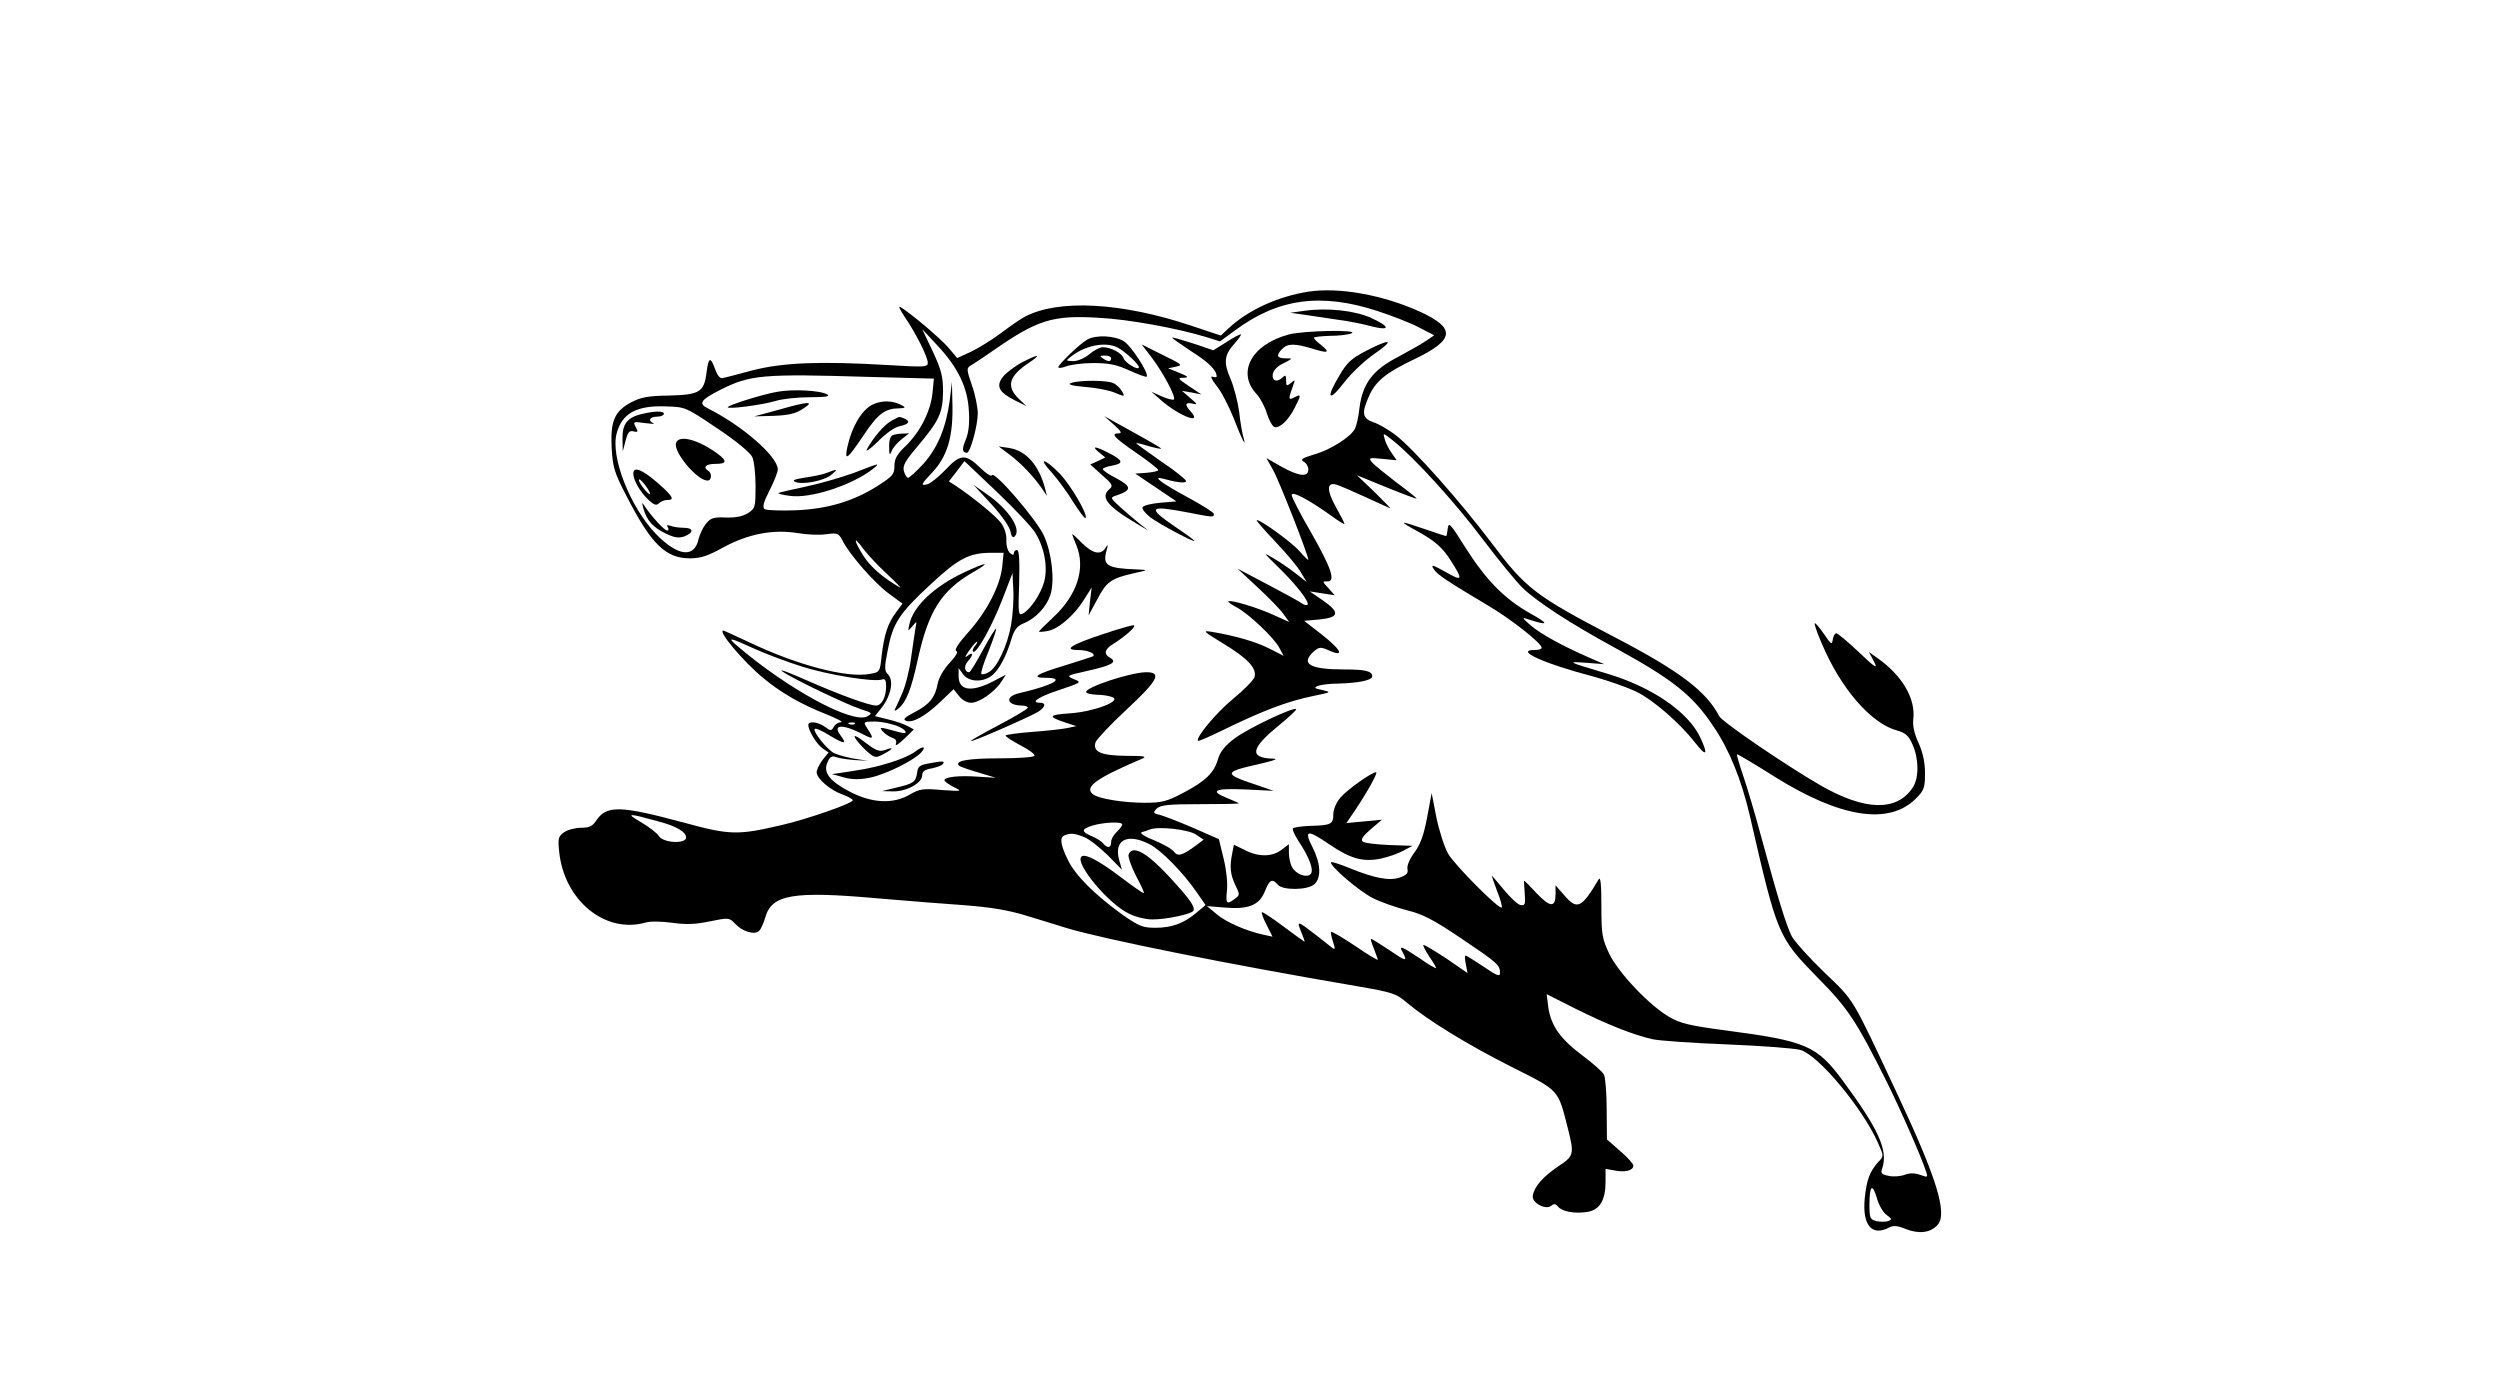 <?xml version="1.0" standalone="no"?>
<!DOCTYPE svg PUBLIC "-//W3C//DTD SVG 20010904//EN"
 "http://www.w3.org/TR/2001/REC-SVG-20010904/DTD/svg10.dtd">
<svg version="1.0" xmlns="http://www.w3.org/2000/svg"
 width="900pt" height="500pt" viewBox="0 0 900 500"
 preserveAspectRatio="xMidYMid meet">

<g transform="translate(0,500) scale(0.1,-0.1)"
fill="#000000" stroke="none">
<path d="M4710 3950 c-109 -17 -216 -66 -285 -130 l-30 -28 -105 35 c-250 84
-479 97 -600 33 -14 -7 -52 -33 -85 -58 -33 -25 -82 -55 -109 -68 l-50 -23
-33 39 c-30 34 -135 123 -172 145 -8 4 0 -12 16 -36 40 -58 83 -144 83 -165 0
-16 -12 -16 -147 -8 -239 14 -373 9 -483 -19 -52 -14 -101 -27 -109 -28 -8 -3
-18 9 -25 28 -18 50 -25 49 -32 -5 -9 -74 -24 -83 -136 -86 -74 -1 -101 -6
-135 -24 -61 -32 -76 -68 -71 -165 4 -69 10 -89 52 -170 90 -176 142 -227 230
-227 39 0 65 9 121 40 89 48 177 65 266 51 34 -6 81 -8 104 -4 41 5 44 4 59
-25 26 -50 113 -150 166 -189 l49 -36 -23 -31 c-30 -40 -43 -81 -52 -156 -6
-59 -7 -60 -42 -66 -82 -16 -260 31 -431 112 -51 24 -95 44 -97 44 -22 0 72
-112 145 -172 60 -50 137 -95 225 -129 39 -16 63 -28 54 -29 -9 0 -21 -7 -26
-16 -9 -16 -11 -16 -33 0 -26 18 -59 21 -59 6 0 -20 30 -69 51 -84 l22 -15
-22 -27 c-11 -15 -21 -35 -21 -44 0 -23 49 -65 95 -81 19 -7 35 -16 35 -20 0
-11 -164 -68 -255 -89 -158 -37 -186 -37 -351 8 -234 63 -281 64 -319 6 -12
-18 -24 -24 -53 -24 -21 0 -48 -7 -61 -16 -21 -15 -23 -22 -18 -70 18 -176
166 -297 312 -255 17 5 58 4 95 -1 48 -7 83 -6 135 5 69 14 70 14 92 -9 26
-28 70 -41 86 -25 7 7 16 28 22 48 23 83 100 96 404 69 102 -9 245 -20 316
-25 91 -7 156 -18 215 -36 47 -14 114 -35 150 -46 132 -40 585 -131 1049 -210
122 -21 138 -26 175 -58 76 -64 216 -150 376 -231 177 -89 168 -80 205 -225
23 -91 21 -97 -37 -135 -54 -37 -85 -72 -90 -105 -4 -25 46 -52 66 -36 10 8
16 8 25 -3 15 -18 60 -26 105 -19 45 7 66 42 66 109 l0 46 34 -6 c37 -7 66 0
66 18 0 6 -21 30 -47 52 l-48 42 -1 109 c0 59 -5 116 -10 125 -5 9 -39 40 -77
68 -80 60 -113 107 -123 173 l-6 48 103 -52 c117 -58 207 -94 277 -110 26 -6
148 -14 272 -19 124 -5 242 -14 262 -20 65 -19 224 -210 279 -335 21 -47 21
-47 1 -68 -32 -36 -42 -64 -49 -132 -9 -96 26 -137 88 -104 16 8 30 7 61 -6
47 -18 88 -13 113 15 37 41 -2 167 -144 470 -168 358 -153 333 -263 439 -55
53 -108 112 -118 131 -20 40 -50 138 -109 355 -22 83 -52 183 -66 224 -14 41
-24 75 -22 76 1 1 63 -35 137 -82 237 -148 411 -174 507 -78 30 30 33 39 33
92 0 40 -8 74 -23 108 -16 35 -22 62 -19 88 8 72 -40 155 -128 217 l-32 23 18
-34 c15 -29 7 -25 -55 34 -39 37 -75 67 -80 67 -6 0 -11 -10 -13 -22 -3 -21
-6 -18 -32 20 -16 23 -31 41 -33 38 -2 -2 9 -36 26 -74 68 -161 177 -287 271
-312 29 -8 41 -18 55 -50 23 -51 24 -120 1 -155 -57 -87 -172 -84 -331 7 -128
74 -355 229 -366 250 -46 89 -142 162 -374 283 -288 150 -322 176 -445 340
-115 152 -281 339 -346 389 -25 19 -61 40 -80 46 -40 14 -43 34 -15 95 24 54
62 84 165 133 143 69 147 110 20 169 -134 61 -292 90 -404 73z m250 -70 c52
-17 119 -43 149 -59 l54 -28 -29 -20 c-16 -11 -62 -37 -103 -59 -89 -46 -126
-95 -137 -183 -3 -31 -11 -64 -16 -74 -15 -30 -89 -77 -147 -93 -43 -13 -51
-18 -38 -26 10 -5 17 -18 17 -28 0 -29 -34 -25 -97 10 l-54 31 24 -43 c21 -36
127 -307 127 -323 0 -3 -15 11 -32 31 -30 34 -147 118 -154 111 -2 -1 29 -37
69 -79 40 -42 81 -91 91 -110 l20 -33 -40 31 c-21 17 -57 41 -79 54 -39 23
-38 22 16 -31 64 -62 115 -127 106 -136 -4 -3 -12 -1 -19 4 -7 6 -62 36 -123
68 l-110 58 72 -67 c40 -37 82 -80 93 -96 l21 -29 -56 25 c-58 27 -156 56
-163 49 -2 -2 11 -11 29 -21 43 -22 137 -111 155 -147 l15 -28 -51 26 c-49 25
-123 46 -205 60 -38 6 -36 4 39 -42 88 -53 122 -90 112 -121 -4 -11 -38 -46
-76 -77 -60 -49 -137 -141 -127 -152 2 -2 41 15 86 37 150 73 234 105 331 125
63 13 64 13 30 21 -29 6 -31 8 -15 15 11 4 43 8 70 8 75 2 125 12 125 26 0 19
-24 25 -100 25 -125 0 -160 20 -110 65 17 15 24 16 46 7 66 -31 58 -6 -18 54
l-63 49 55 5 c71 7 75 25 13 68 l-48 33 45 -7 45 -7 -23 26 c-21 22 -22 25 -5
24 33 -3 17 46 -56 174 -39 67 -71 129 -71 137 0 16 62 -17 143 -75 26 -19 47
-32 47 -29 0 4 -14 31 -31 61 -34 61 -33 91 3 80 13 -4 61 -25 107 -46 46 -21
85 -39 86 -39 2 0 -25 27 -58 60 l-62 59 108 -44 c59 -24 107 -42 107 -40 0 2
-33 29 -74 59 -40 31 -80 63 -87 72 -13 16 -10 17 38 12 l51 -5 -18 26 c-10
14 -22 37 -25 50 -7 24 -7 24 31 -6 75 -60 221 -220 321 -353 56 -74 121 -154
145 -177 52 -50 172 -128 328 -213 214 -117 284 -173 359 -286 57 -84 100
-191 130 -319 100 -435 101 -437 245 -585 108 -109 139 -156 244 -366 49 -97
132 -286 146 -332 7 -21 6 -21 -20 -12 -19 7 -37 8 -56 1 -16 -6 -43 -8 -59
-4 -26 5 -29 9 -23 27 22 65 -13 141 -143 317 -93 125 -131 141 -417 179 -130
17 -168 26 -205 48 -72 41 -183 158 -217 227 -26 55 -29 69 -29 173 0 80 -3
108 -10 96 -61 -103 -77 -110 -121 -60 l-34 39 0 -31 c0 -50 -19 -49 -67 1
-24 26 -45 47 -46 47 -1 0 0 -21 2 -46 3 -40 1 -45 -15 -42 -10 1 -37 27 -61
56 -24 29 -43 51 -43 50 0 -2 9 -27 20 -57 12 -29 19 -56 16 -58 -8 -9 -168
151 -193 194 -13 23 -32 82 -42 130 l-17 88 -16 -86 c-12 -64 -24 -98 -46
-128 -18 -24 -28 -49 -25 -60 3 -14 -3 -21 -27 -30 -38 -13 -91 -3 -182 34
-34 14 -63 23 -66 21 -9 -10 100 -104 150 -129 29 -15 85 -34 123 -44 57 -14
94 -33 195 -101 132 -89 140 -96 140 -125 0 -14 -11 -10 -59 23 -33 22 -62 40
-65 40 -3 0 -3 -14 1 -31 l6 -32 -77 53 c-43 28 -79 50 -82 48 -2 -2 8 -21 21
-41 14 -20 25 -39 25 -42 0 -3 -27 12 -59 35 -68 45 -76 48 -61 21 18 -34 12
-33 -49 9 -33 22 -62 40 -65 40 -3 0 2 -16 10 -35 7 -19 14 -37 14 -40 0 -3
-37 19 -82 50 -45 30 -84 53 -86 50 -2 -2 1 -18 7 -36 8 -24 8 -29 -2 -22 -6
5 -32 25 -57 45 -70 54 -73 55 -56 14 8 -20 14 -36 12 -36 -1 0 -36 25 -76 55
-40 30 -75 53 -77 51 -3 -2 5 -23 17 -46 l21 -42 -33 7 c-63 14 -134 45 -168
74 l-35 29 61 -5 c88 -8 127 8 147 57 17 43 27 49 47 25 18 -21 108 -20 132 2
25 23 23 74 -7 133 -32 63 -19 65 61 10 77 -52 121 -64 185 -51 28 6 64 19 82
29 l32 17 -85 3 c-47 2 -89 7 -95 13 -7 7 3 21 30 44 l40 34 -64 -6 -64 -6 30
44 c45 67 85 139 77 139 -16 0 -106 -64 -129 -92 -14 -16 -25 -42 -25 -58 0
-37 -8 -41 -79 -43 -33 -1 -62 -5 -66 -9 -4 -3 5 -23 19 -45 41 -61 58 -109
43 -121 -16 -13 -53 2 -66 27 -6 11 -11 34 -11 51 l0 31 -26 -20 c-34 -26 -83
-27 -133 -1 l-39 19 -6 -31 c-10 -49 -7 -75 11 -114 17 -35 17 -36 -2 -50 -29
-22 -33 -17 -28 30 3 26 -2 75 -12 115 l-17 70 -91 40 c-51 22 -105 43 -120
47 -26 6 -27 8 -13 23 14 13 41 16 156 16 77 0 140 1 140 3 0 1 -18 9 -40 18
-68 27 -49 37 63 32 l102 -5 -67 23 c-114 38 -113 45 13 73 60 14 74 20 49 20
-83 3 -77 37 21 117 38 31 68 59 65 61 -9 9 -173 -69 -221 -105 -35 -26 -52
-48 -60 -74 -14 -50 -45 -80 -125 -122 -59 -31 -77 -36 -138 -36 -79 0 -169
15 -188 31 -31 26 12 57 176 127 21 9 11 11 -56 11 -90 1 -121 14 -110 49 4
11 54 64 112 118 112 104 128 134 71 134 -55 0 -217 -53 -217 -71 0 -5 17 -9
38 -10 20 0 46 -4 57 -9 34 -14 -67 -52 -153 -58 -78 -5 -81 -12 -17 -33 l40
-13 -33 -7 c-18 -4 -76 -10 -128 -14 -52 -4 -94 -10 -94 -13 0 -4 25 -20 55
-36 30 -15 52 -32 49 -37 -3 -5 -60 -9 -127 -9 -113 0 -161 -9 -145 -26 4 -4
36 -15 70 -25 l63 -19 -65 4 c-68 5 -120 -1 -120 -13 0 -4 15 -15 33 -24 32
-16 32 -16 -43 -11 -66 6 -80 4 -114 -16 -59 -35 -134 -32 -213 8 -76 39 -101
71 -84 108 8 19 16 24 29 19 9 -4 40 -9 67 -11 l50 -3 -51 8 c-28 5 -60 14
-72 20 -26 14 -77 79 -69 87 3 4 29 -8 56 -25 52 -31 62 -31 36 3 -29 39 10
40 83 2 36 -19 39 -16 16 19 -15 23 -15 25 2 27 32 2 58 -1 97 -13 39 -13 53
-36 15 -25 -74 20 -74 20 -60 3 8 -9 23 -19 34 -23 13 -4 17 -11 13 -22 -3
-10 10 -1 30 18 l35 34 -22 12 c-13 7 -44 18 -70 24 l-48 12 26 33 c32 42 42
96 21 117 -13 13 -14 24 -1 88 18 96 41 132 155 237 101 94 139 113 219 113
l43 0 -5 -50 c-7 -68 -56 -163 -123 -237 -34 -38 -50 -63 -43 -66 9 -3 0 -18
-23 -43 -22 -23 -39 -54 -43 -74 -9 -50 -30 -77 -84 -104 -36 -19 -43 -26 -30
-31 23 -9 70 17 125 70 l46 44 19 -24 c11 -15 30 -25 44 -25 29 0 85 39 109
76 l16 25 -50 -26 c-78 -39 -122 -30 -120 25 l0 25 16 -22 c19 -27 67 -31 101
-7 26 18 54 69 73 133 10 33 20 47 44 57 43 17 82 59 96 101 17 51 6 151 -23
215 -26 57 -180 236 -187 217 -2 -6 -21 6 -42 27 -53 51 -72 50 -125 -7 -25
-26 -54 -49 -64 -52 -27 -7 -25 -1 15 41 54 57 75 125 74 235 l-2 92 -8 -67
c-13 -96 -43 -170 -95 -228 -25 -27 -50 -50 -55 -50 -5 0 -11 11 -15 24 -5 20
5 37 50 90 77 92 90 119 91 196 0 55 -6 78 -37 145 l-38 80 55 -59 c74 -79
109 -152 113 -236 3 -44 -1 -78 -11 -102 -15 -35 -13 -48 4 -48 12 0 39 98 39
142 0 21 -9 67 -21 101 -20 58 -20 62 -3 72 9 5 45 29 78 52 161 112 215 129
381 119 105 -5 286 -38 389 -70 l48 -15 52 38 c156 117 312 138 516 71z
m-1825 -237 l227 -6 -5 -52 c-7 -66 -44 -139 -96 -190 -32 -30 -41 -47 -41
-72 0 -30 -6 -37 -57 -70 -89 -57 -181 -85 -298 -90 -55 -2 -105 0 -112 4 -9
6 -5 24 17 67 17 32 30 67 30 76 0 47 -128 158 -252 220 -35 17 -25 31 44 66
109 55 150 59 543 47z m-553 -185 c68 -45 119 -88 126 -103 7 -14 12 -62 12
-105 0 -75 -1 -80 -27 -97 -19 -12 -44 -17 -80 -16 -45 2 -55 -2 -72 -23 -11
-14 -22 -38 -26 -54 -15 -70 -74 -63 -152 16 -94 97 -166 279 -143 364 19 72
72 101 177 97 71 -2 72 -3 185 -79z m1145 -376 c33 -53 46 -125 32 -176 -12
-44 -49 -100 -77 -115 -16 -8 -17 0 -13 110 2 82 0 119 -8 119 -6 0 -11 -5
-11 -11 0 -8 -4 -8 -14 0 -8 7 -14 27 -13 46 1 21 -7 46 -19 62 -19 26 -103
94 -163 134 l-25 16 28 36 28 37 117 -111 c64 -61 126 -127 138 -147z m-531
-151 c32 -30 52 -51 44 -46 -60 34 -106 74 -131 113 -37 59 -38 77 -1 26 16
-21 55 -63 88 -93z m444 -180 c-13 -75 -51 -156 -81 -171 -11 -7 -23 -9 -26
-6 -3 3 8 40 26 82 17 43 29 79 27 81 -2 2 -23 -32 -47 -76 -24 -45 -46 -81
-50 -81 -17 0 -20 22 -5 39 21 23 20 37 -1 20 -11 -9 -10 -3 6 19 12 17 25 32
28 32 3 0 0 -7 -7 -15 -7 -9 -10 -18 -7 -21 11 -11 67 89 105 187 l37 96 3
-61 c2 -33 -2 -90 -8 -125z m-925 -86 c42 -19 119 -48 170 -64 93 -30 263 -58
291 -47 10 4 14 -3 14 -25 0 -38 -16 -69 -36 -69 -25 0 -132 39 -248 90 -61
27 -102 43 -91 34 28 -22 231 -120 284 -137 41 -13 43 -15 23 -26 -53 -28
-284 97 -467 253 -40 34 -30 32 60 -9z m362 -271 c-3 -3 -12 -4 -19 -1 -8 3
-5 6 6 6 11 1 17 -2 13 -5z m-707 -351 c65 -17 100 -38 100 -58 0 -24 -82 -20
-98 5 -6 11 -36 33 -64 50 -57 33 -50 34 62 3z m1670 -11 c0 -5 -9 -17 -20
-27 -11 -10 -20 -26 -20 -37 0 -21 -13 -23 -29 -4 -6 8 -25 19 -41 26 -38 16
-38 25 3 38 40 12 107 15 107 4z m265 -36 l28 -19 -24 -18 c-51 -38 -68 -44
-82 -26 -6 10 -39 28 -72 42 -34 13 -53 26 -45 29 8 2 22 7 30 10 32 12 137 0
165 -18z m-401 -10 c18 -7 55 -37 84 -65 l51 -52 -10 35 c-20 72 29 98 109 57
42 -21 122 -103 170 -173 l32 -46 -33 -28 c-45 -38 -88 -54 -148 -54 -45 0
-59 6 -118 47 -100 72 -171 143 -197 198 -27 56 -30 81 -11 88 21 9 37 7 71
-7z m2888 -1360 c19 -14 20 -16 5 -22 -10 -3 -28 -3 -42 0 -23 6 -25 11 -25
60 0 69 11 78 27 22 7 -25 23 -52 35 -60z"/>
<path d="M4695 3881 l-50 -7 50 -7 c28 -4 82 -12 121 -18 39 -5 94 -16 122
-24 68 -17 67 -1 -1 30 -58 27 -159 38 -242 26z"/>
<path d="M4640 3796 c-135 -36 -189 -137 -116 -215 13 -14 30 -46 37 -70 7
-23 19 -45 26 -48 18 -7 51 23 74 69 24 47 24 51 -2 37 -22 -11 -22 -7 -1 51
5 13 3 13 -11 1 -15 -12 -17 -11 -17 10 0 18 -3 20 -12 11 -20 -20 -40 -14
-36 11 2 13 16 29 38 39 35 18 35 18 8 18 -32 0 -35 11 -12 34 19 20 45 20
108 1 58 -18 66 -15 32 13 -15 11 -26 23 -26 26 0 3 26 6 58 7 31 0 66 4 77 9
32 14 -173 10 -225 -4z"/>
<path d="M4416 3769 l-48 -30 -74 25 c-41 13 -74 23 -74 20 0 -2 31 -24 69
-49 62 -39 91 -68 91 -90 0 -4 -7 -4 -15 -1 -9 3 -3 -11 14 -32 17 -20 44 -73
62 -117 30 -78 48 -113 35 -68 -4 12 -11 53 -15 90 -5 37 -19 91 -31 119 -26
59 -23 87 15 128 14 16 24 30 22 32 -2 2 -25 -10 -51 -27z"/>
<path d="M3915 3778 c-25 -13 -105 -90 -105 -100 0 -4 12 -3 28 3 15 6 59 12
97 12 56 0 83 -5 129 -26 33 -15 61 -25 64 -23 10 10 -55 111 -83 128 -33 20
-99 23 -130 6z m108 -29 c27 -14 77 -60 77 -71 0 -14 -49 15 -55 32 -6 19 -46
40 -75 40 -10 0 -32 -11 -48 -25 -17 -14 -42 -25 -58 -25 -28 1 -28 1 -9 16
52 41 125 55 168 33z m-23 -39 c0 -13 -11 -13 -30 0 -12 8 -11 10 8 10 12 0
22 -4 22 -10z"/>
<path d="M4918 3737 c-52 -27 -69 -42 -95 -87 -51 -84 -41 -101 15 -28 27 35
76 81 111 105 74 51 58 56 -31 10z"/>
<path d="M4146 3713 c41 -54 88 -142 80 -151 -4 -3 -23 2 -44 11 l-37 17 35
-31 c64 -56 151 -90 107 -41 -23 25 -21 35 6 29 19 -5 19 -3 -8 20 l-30 26 35
-6 35 -7 -45 30 c-40 27 -42 30 -20 30 21 1 19 4 -15 18 l-40 16 28 6 c26 5
23 8 -47 42 l-76 38 36 -47z"/>
<path d="M3678 3695 c-25 -14 -55 -36 -67 -51 -27 -34 -15 -56 42 -85 l42 -21
-27 26 c-47 45 -36 82 36 130 48 32 36 33 -26 1z"/>
<path d="M3855 3621 c-13 -5 4 -10 52 -14 38 -3 87 -12 107 -21 35 -15 36 -14
26 4 -6 11 -19 24 -30 30 -22 12 -126 12 -155 1z"/>
<path d="M4010 3471 c26 -23 30 -31 18 -31 -31 0 -19 -14 62 -70 44 -30 79
-58 80 -62 0 -4 -19 -8 -42 -10 l-41 -3 74 -50 74 -50 -59 -5 c-33 -3 -61 -10
-63 -17 -2 -6 11 -22 29 -36 32 -24 158 -91 158 -84 0 2 -31 25 -70 51 -102
70 -94 78 47 51 92 -18 93 -18 93 -5 0 5 -43 32 -95 60 -91 49 -130 78 -89 67
50 -14 84 -18 84 -9 0 5 -40 38 -90 71 -49 34 -90 64 -90 66 0 1 20 -3 45 -11
25 -7 45 -11 45 -9 0 3 -49 31 -160 92 l-45 25 35 -31z"/>
<path d="M3635 3363 c40 -30 86 -78 117 -123 l17 -25 -8 31 c-22 80 -68 132
-127 141 l-39 6 40 -30z"/>
<path d="M3957 3371 l22 -18 -27 -13 -27 -12 42 -38 c37 -32 41 -39 28 -50
-35 -29 -11 -61 95 -124 l45 -27 -35 28 c-19 15 -50 42 -70 60 -32 29 -33 32
-15 38 61 20 61 33 2 64 -26 13 -47 28 -47 32 0 4 16 10 35 13 42 8 38 19 -15
46 -49 25 -62 25 -33 1z"/>
<path d="M3787 3298 c21 -24 56 -71 77 -106 22 -34 41 -60 44 -57 10 10 -52
117 -93 160 -56 57 -81 60 -28 3z"/>
<path d="M5100 3089 c65 -35 95 -62 124 -109 44 -69 41 -74 -20 -39 -47 26
-54 28 -43 11 13 -21 45 -42 201 -135 82 -49 188 -133 188 -149 0 -5 -11 -8
-25 -8 -75 0 33 -49 209 -95 55 -15 125 -40 157 -55 63 -32 153 -110 211 -183
41 -53 49 -46 19 18 -43 92 -174 182 -336 230 -144 43 -146 44 -75 39 l65 -5
-55 24 c-98 43 -174 85 -210 116 -31 27 -32 30 -10 22 76 -25 79 -18 10 20
-94 53 -160 120 -236 240 -52 83 -59 91 -62 67 -2 -16 -4 -28 -6 -28 -1 0 -36
11 -76 25 -94 32 -97 31 -30 -6z"/>
<path d="M3860 3077 c0 -3 7 -21 15 -40 34 -83 3 -179 -84 -260 -28 -26 -51
-49 -51 -51 0 -1 13 -1 29 2 38 5 96 54 132 111 l29 46 -6 -50 -5 -50 31 57
c33 64 51 76 130 94 55 12 55 12 15 14 -111 4 -127 14 -111 70 6 21 5 22 -4 8
-17 -28 -46 -21 -85 17 -19 20 -35 34 -35 32z"/>
<path d="M3470 2939 c-106 -50 -181 -120 -196 -185 -6 -28 -6 -28 10 -9 17 20
17 20 12 -5 -2 -14 -10 -62 -16 -108 -6 -46 -21 -104 -33 -130 -11 -26 -23
-51 -26 -57 -2 -5 4 -4 13 4 29 24 46 67 71 181 38 171 85 245 198 310 68 39
50 38 -33 -1z"/>
<path d="M3967 2716 c-111 -37 -140 -56 -86 -56 35 0 67 -14 53 -23 -5 -2 -49
-17 -99 -32 -103 -31 -126 -45 -72 -45 76 0 32 -26 -96 -56 -50 -12 -43 -43
11 -44 12 0 22 -3 22 -8 0 -4 -47 -32 -104 -62 -57 -30 -103 -56 -101 -58 4
-4 214 88 243 106 25 16 29 32 7 32 -38 0 -8 21 68 46 81 27 82 28 53 39 -28
12 -27 13 45 29 90 20 112 32 87 47 -26 14 -22 32 10 51 46 29 88 67 72 67 -8
0 -59 -15 -113 -33z"/>
<path d="M3078 2344 c6 -11 24 -31 41 -47 30 -26 32 -27 61 -12 36 19 40 28 6
15 -20 -7 -32 -3 -71 27 -30 23 -43 29 -37 17z"/>
<path d="M3296 2295 c-35 -26 -128 -56 -216 -69 l-85 -13 41 -11 c29 -9 57 -9
94 -2 56 11 158 61 186 91 20 22 7 25 -20 4z"/>
<path d="M3340 2251 c-28 -5 -36 -11 -38 -31 -5 -35 -13 -41 -74 -55 l-53 -13
40 -1 c48 -1 105 30 105 58 0 14 10 21 35 25 19 4 37 11 40 16 7 11 -1 11 -55
1z"/>
<path d="M2795 3589 c-58 -11 -175 -48 -175 -55 0 -8 122 8 170 22 25 8 81 14
125 14 57 0 75 3 63 10 -25 15 -127 20 -183 9z"/>
<path d="M3140 3543 c-38 -20 -73 -78 -89 -150 -12 -56 -2 -49 60 43 50 75 76
94 127 94 20 1 23 3 12 9 -34 20 -75 21 -110 4z"/>
<path d="M2800 3524 l-85 -23 70 2 c53 2 80 8 105 25 46 29 22 28 -90 -4z"/>
<path d="M3209 3485 c-26 -14 -65 -60 -88 -102 -6 -12 11 0 39 27 29 30 62 53
80 56 33 7 39 18 14 28 -19 7 -13 8 -45 -9z"/>
<path d="M3213 3433 c-7 -2 -13 -21 -12 -41 0 -31 2 -33 9 -16 4 12 21 31 36
43 l27 21 -24 -1 c-13 0 -30 -3 -36 -6z"/>
<path d="M3075 3298 c-44 -16 -123 -39 -175 -50 -52 -11 -96 -21 -98 -23 -2
-2 16 -7 41 -10 73 -11 221 37 297 95 31 25 31 25 -65 -12z"/>
<path d="M2980 3299 c-14 -6 -50 -14 -80 -18 -39 -6 -50 -10 -37 -16 26 -11
103 4 129 25 26 22 24 23 -12 9z"/>
<path d="M2312 3510 c-53 -12 -72 -36 -71 -89 l1 -46 10 38 c8 31 14 38 29 34
16 -4 17 -2 8 15 -11 20 -9 21 32 15 24 -3 38 -4 32 -1 -22 9 -14 24 12 24 14
0 25 5 25 10 0 11 -30 11 -78 0z"/>
<path d="M2434 3406 c-12 -31 75 -136 113 -136 15 0 17 26 3 35 -21 13 -9 25
25 25 42 0 44 10 8 37 -69 50 -138 69 -149 39z"/>
<path d="M2280 3295 c0 -24 25 -67 54 -94 20 -19 29 -22 38 -13 7 7 20 12 30
12 28 0 22 12 -36 63 -56 48 -86 59 -86 32z m60 -72 c-1 -11 -40 37 -40 49 0
6 9 -1 20 -15 11 -14 20 -29 20 -34z"/>
<path d="M2316 3170 c12 -43 34 -68 79 -90 33 -16 48 -18 69 -11 35 14 33 31
-3 31 -16 0 -37 3 -47 7 -12 4 -15 3 -10 -5 4 -7 3 -12 -2 -12 -10 0 -55 49
-80 86 -11 17 -12 17 -6 -6z"/>
<path d="M3568 3186 c36 -39 65 -80 69 -97 4 -20 9 -27 16 -20 26 26 -24 100
-102 153 l-46 32 63 -68z"/>
<path d="M4063 1924 c-3 -8 9 -42 26 -76 18 -33 31 -62 29 -63 -2 -2 -41 25
-87 60 -78 59 -126 83 -138 71 -24 -24 97 -170 171 -205 23 -12 61 -21 84 -21
52 0 140 19 148 31 8 13 -12 42 -86 122 -80 87 -133 117 -147 81z"/>
</g>
</svg>
